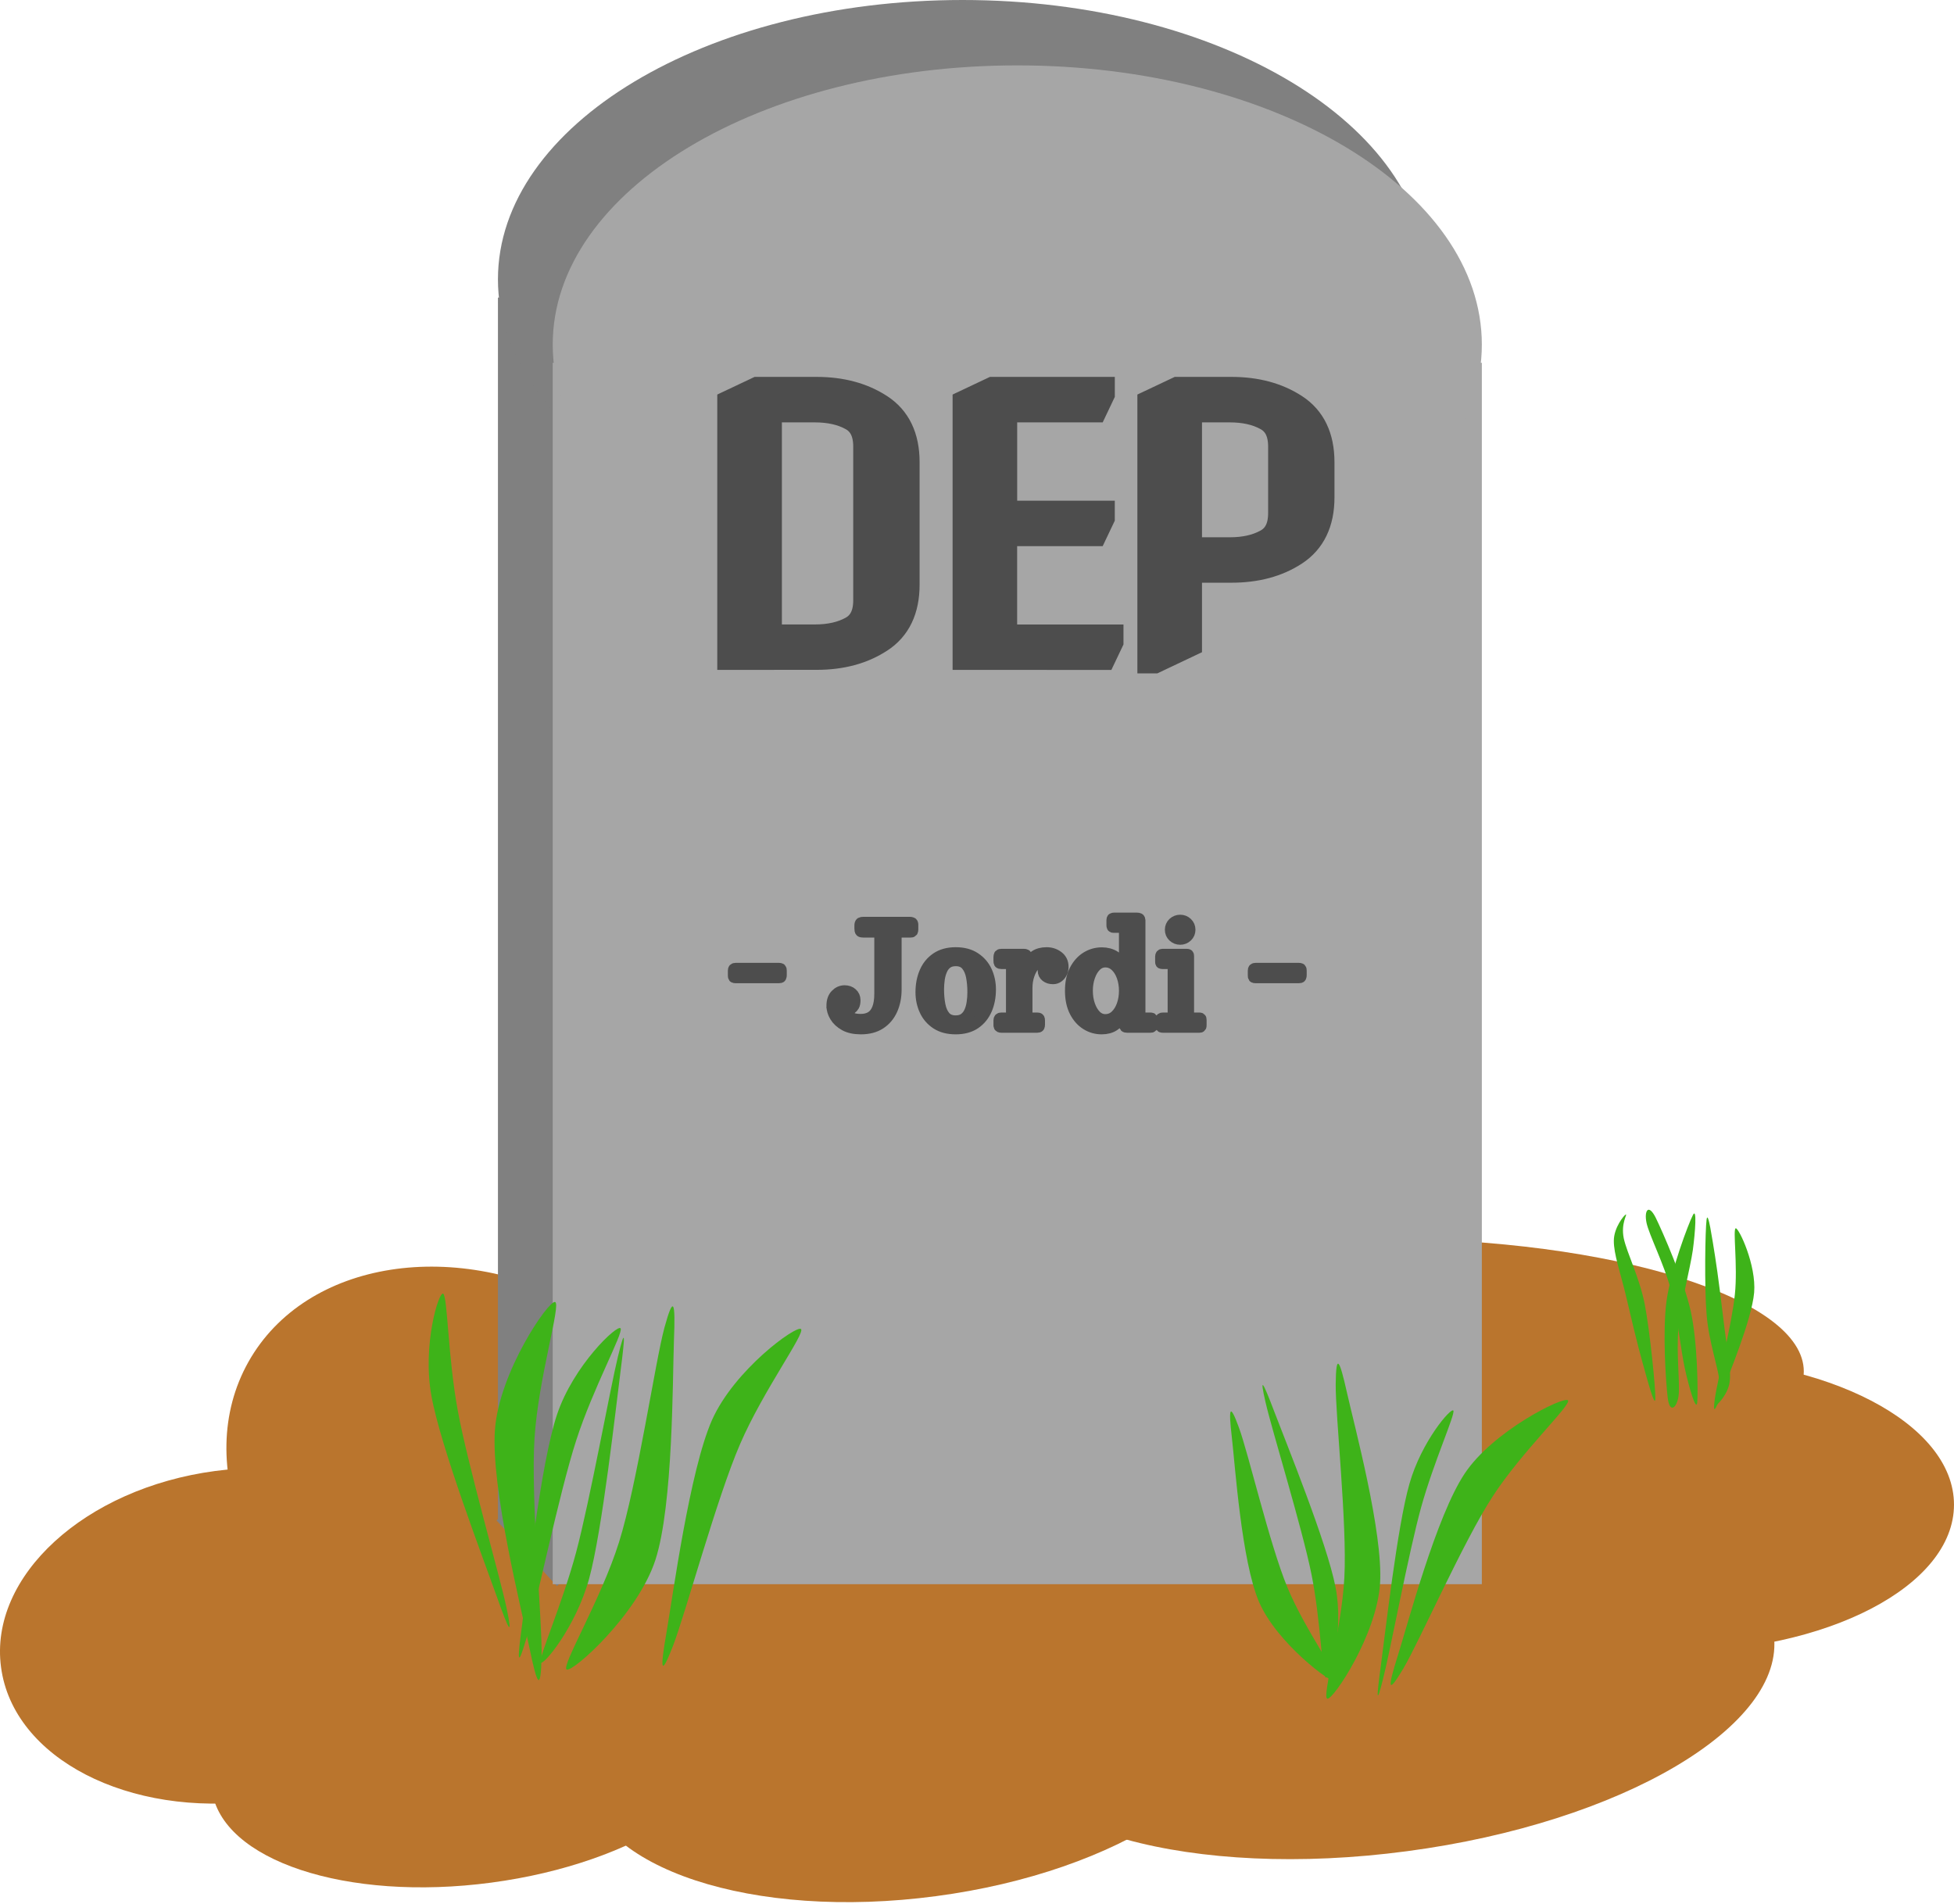 <?xml version="1.0" encoding="UTF-8" standalone="no"?>
<!-- Created with Inkscape (http://www.inkscape.org/) -->

<svg
   width="68.825mm"
   height="67.051mm"
   viewBox="0 0 243.867 237.583"
   id="svg2"
   version="1.1"
   xmlns="http://www.w3.org/2000/svg"
   >
  <defs
     id="defs4">
    <rect
       x="20"
       y="-81.071"
       width="227.5"
       height="42.143"
       id="rect1" />
    <clipPath
       id="clipEmfPath1"
       clipPathUnits="userSpaceOnUse">
      <path
         id="path3366"
         d="M 5.001,-2.501 H 875.2 V 845.193 H 5.001 Z" />
    </clipPath>
    <rect
       x="20"
       y="-81.071"
       width="227.5"
       height="42.143"
       id="rect1-5" />
  </defs>
  <g
     id="layer1"
     transform="translate(-222.295,-381.119)">
    <path
       transform="matrix(0.282,0,0,0.282,219.977,380.832)"
       id="path3369"
       d="m 403.608,698.363 c -81.034,10.784 -142.455,51.262 -137.219,90.411 5.157,39.15 75.017,62.202 156.051,51.418 80.956,-10.705 142.377,-51.183 137.219,-90.411 -5.235,-39.15 -75.095,-62.124 -156.051,-51.418 z"
       clip-path="url(#clipEmfPath1)"
       style="fill:#ba752d;fill-opacity:1;fill-rule:evenodd;stroke:none" />
    <path
       id="path3371"
       d="m 392.437,570.979 c -26.795,3.551 -47.283,15.658 -45.761,27.038 1.5,11.358 24.435,17.709 51.231,14.137 26.795,-3.551 47.283,-15.658 45.761,-27.016 -1.5,-11.38 -24.435,-17.709 -51.231,-14.159 z"
       style="fill:#ba752d;fill-opacity:1;fill-rule:evenodd;stroke:none" />
    <path
       id="path3373"
       d="m 253.3,551.086 c -7.145,12.725 0.11,30.412 16.253,39.476 16.121,9.086 34.999,6.131 42.167,-6.594 7.168,-12.725 -0.088,-30.412 -16.231,-39.498 -16.121,-9.086 -35.021,-6.131 -42.189,6.616 z"
       style="fill:#ba752d;fill-opacity:1;fill-rule:evenodd;stroke:none" />
    <path
       id="path3375"
       d="m 321.931,529.628 c -20.355,3.44 -35.264,15.504 -33.323,26.927 1.919,11.446 19.98,17.93 40.314,14.489 20.334,-3.44 35.264,-15.504 33.323,-26.927 -1.941,-11.446 -19.981,-17.93 -40.314,-14.489 z"
       style="fill:#ba752d;fill-opacity:1;fill-rule:evenodd;stroke:none" />
    <path
       id="path3377"
       d="m 430.81,550.535 c -19.54,0 -35.374,8.226 -35.374,18.371 0,10.145 15.834,18.371 35.374,18.371 19.517,0 35.352,-8.226 35.352,-18.371 0,-10.144 -15.835,-18.371 -35.352,-18.371 z"
       style="fill:#ba752d;fill-opacity:1;fill-rule:evenodd;stroke:none" />
    <path
       id="path3379"
       d="m 394.334,535.693 c -29.309,0 -53.083,7.432 -53.083,16.584 0,9.174 23.774,16.606 53.083,16.606 29.331,0 53.083,-7.432 53.083,-16.606 0,-9.152 -23.752,-16.584 -53.083,-16.584 z"
       style="fill:#ba752d;fill-opacity:1;fill-rule:evenodd;stroke:none" />
    <path
       transform="matrix(0.282,0,0,0.282,219.977,380.832)"
       id="path3381"
       d="M 103.461,652.024 C 45.792,659.682 3.282,698.597 8.674,738.841 13.988,779.163 65.171,805.575 122.841,797.917 180.588,790.259 223.02,751.422 217.706,711.1 212.314,670.778 161.209,644.366 103.461,652.024 Z"
       clip-path="url(#clipEmfPath1)"
       style="fill:#ba752d;fill-opacity:1;fill-rule:evenodd;stroke:none" />
    <path
       id="path3383"
       d="m 279.368,584.233 c -18.084,2.404 -31.801,11.49 -30.633,20.267 1.169,8.799 16.783,13.982 34.867,11.578 18.084,-2.404 31.801,-11.468 30.633,-20.267 -1.169,-8.799 -16.783,-13.982 -34.867,-11.578 z"
       style="fill:#ba752d;fill-opacity:1;fill-rule:evenodd;stroke:none" />
    <path
       id="path3385"
       d="m 332.958,548.396 c -53.767,10.85 -94.853,32.088 -91.765,47.415 3.11,15.349 49.202,18.988 102.969,8.116 53.767,-10.85 94.853,-32.066 91.765,-47.415 -3.11,-15.327 -49.202,-18.966 -102.969,-8.116 z"
       style="fill:#ba752d;fill-opacity:1;fill-rule:evenodd;stroke:none" />
    <path
       id="path3387"
       d="m 323.1,535.142 -38.837,35.727 7.542,8.204 38.837,-35.727 z"
       style="fill:#808080;fill-opacity:1;fill-rule:evenodd;stroke:none" />
    <path
       id="path3389"
       d="m 284.44,418.257 v 152.435 h 115.958 v -152.435 z"
       style="fill:#808080;fill-opacity:1;fill-rule:evenodd;stroke:none" />
    <path
       id="path3391"
       d="m 342.419,381.119 c -32.022,0 -57.979,15.614 -57.979,34.867 0,19.253 25.957,34.845 57.979,34.845 32.022,0 57.979,-15.592 57.979,-34.845 0,-19.253 -25.957,-34.867 -57.979,-34.867 z"
       style="fill:#808080;fill-opacity:1;fill-rule:evenodd;stroke:none" />
    <path
       id="path3393"
       d="m 291.277,426.395 v 152.435 h 115.958 v -152.435 z"
       style="fill:#a6a6a6;fill-opacity:1;fill-rule:evenodd;stroke:none" />
    <path
       id="path3395"
       d="m 349.256,389.279 c -32.022,0 -57.979,15.592 -57.979,34.845 0,19.253 25.957,34.845 57.979,34.845 32.022,0 57.979,-15.592 57.979,-34.845 0,-19.253 -25.957,-34.845 -57.979,-34.845 z"
       style="fill:#a6a6a6;fill-opacity:1;fill-rule:evenodd;stroke:none" />
    <path
       id="path3397"
       d="m 305.215,546.83 c 1.147,-4.19 1.389,-3.286 1.191,1.544 -0.176,4.83 -0.088,20.576 -2.316,27.435 -2.228,6.837 -10.321,14.048 -11.071,13.673 -0.75,-0.353 4.256,-8.667 6.528,-15.879 2.272,-7.234 4.521,-22.561 5.668,-26.773 z"
       style="fill:#3eb319;fill-opacity:1;fill-rule:evenodd;stroke:none" />
    <path
       id="path3399"
       d="m 289.887,587.938 c -0.11,4.367 -0.551,3.529 -1.522,-1.191 -0.97,-4.742 -4.83,-20.003 -4.301,-27.192 0.529,-7.19 6.66,-16.121 7.498,-15.945 0.816,0.176 -2.073,9.439 -2.558,17.003 -0.485,7.542 0.993,22.98 0.882,27.324 z"
       style="fill:#3eb319;fill-opacity:1;fill-rule:evenodd;stroke:none" />
    <path
       id="path3401"
       d="m 299.415,550.425 c 0.926,-3.793 0.926,-2.845 0.331,1.786 -0.595,4.609 -2.272,19.87 -3.926,25.935 -1.676,6.065 -5.778,10.983 -6.065,10.454 -0.265,-0.551 2.713,-7.322 4.433,-13.717 1.72,-6.417 4.301,-20.686 5.227,-24.457 z"
       style="fill:#3eb319;fill-opacity:1;fill-rule:evenodd;stroke:none" />
    <path
       id="path3403"
       d="m 285.499,581.719 c 0.816,3.859 0.353,3.043 -1.213,-1.367 -1.566,-4.411 -7.057,-18.79 -8.16,-25.097 -1.125,-6.285 0.926,-12.99 1.477,-12.681 0.551,0.331 0.595,7.984 1.83,14.622 1.213,6.638 5.249,20.664 6.065,24.523 z"
       style="fill:#3eb319;fill-opacity:1;fill-rule:evenodd;stroke:none" />
    <path
       id="path3405"
       d="m 287.991,585.6 c -1.125,3.837 -1.169,2.889 -0.529,-1.764 0.618,-4.653 2.294,-20.003 4.345,-26.156 2.051,-6.153 7.542,-11.314 7.939,-10.784 0.397,0.529 -3.441,7.476 -5.536,13.982 -2.117,6.506 -5.094,20.907 -6.219,24.722 z"
       style="fill:#3eb319;fill-opacity:1;fill-rule:evenodd;stroke:none" />
    <path
       id="path3407"
       d="m 306.273,586.571 c -1.522,3.903 -1.61,2.977 -0.794,-1.742 0.816,-4.698 2.889,-20.157 5.668,-26.465 2.801,-6.307 10.52,-11.865 11.115,-11.38 0.573,0.507 -4.742,7.719 -7.609,14.379 -2.889,6.66 -6.859,21.304 -8.38,25.207 z"
       style="fill:#3eb319;fill-opacity:1;fill-rule:evenodd;stroke:none" />
    <path
       id="path3409"
       d="m 435.287,533.311 c -0.176,1.213 -0.287,8.469 0,11.865 0.265,3.396 1.455,6.594 1.632,8.491 0.177,1.897 -0.772,2.955 -0.573,2.911 0.22,-0.022 1.654,-1.456 1.83,-3.066 0.198,-1.632 -0.353,-4.08 -0.662,-6.682 -0.309,-2.602 -0.816,-6.704 -1.169,-8.909 -0.353,-2.183 -0.882,-5.822 -1.059,-4.609 z"
       style="fill:#3eb319;fill-opacity:1;fill-rule:evenodd;stroke:none" />
    <path
       id="path3411"
       d="m 428.891,555.696 c 0.044,-1.235 -0.684,-8.469 -1.323,-11.799 -0.662,-3.352 -2.228,-6.395 -2.624,-8.248 -0.375,-1.875 0.485,-3.021 0.265,-2.955 -0.199,0.044 -1.5,1.632 -1.5,3.264 -0.022,1.632 0.816,4.014 1.433,6.55 0.595,2.536 1.544,6.572 2.161,8.711 0.595,2.139 1.544,5.69 1.588,4.477 z"
       style="fill:#3eb319;fill-opacity:1;fill-rule:evenodd;stroke:none" />
    <path
       id="path3413"
       d="m 433.567,532.782 c -0.551,1.059 -2.757,6.903 -3.286,10.718 -0.507,3.793 -0.088,10.1 0.154,12.085 0.243,1.985 1.125,1.257 1.345,-0.198 0.221,-1.456 -0.309,-5.491 0,-8.535 0.287,-3.021 1.456,-7.432 1.786,-9.704 0.309,-2.294 0.529,-5.425 0,-4.367 z"
       style="fill:#3eb319;fill-opacity:1;fill-rule:evenodd;stroke:none" />
    <path
       id="path3415"
       d="m 434.118,556.159 c 0.11,-1.213 0.044,-7.586 -0.816,-11.424 -0.86,-3.837 -3.462,-9.792 -4.367,-11.644 -0.926,-1.83 -1.456,-0.838 -1.147,0.64 0.309,1.477 2.206,5.204 2.999,8.226 0.794,3.043 1.279,7.675 1.786,9.968 0.507,2.316 1.411,5.425 1.544,4.234 z"
       style="fill:#3eb319;fill-opacity:1;fill-rule:evenodd;stroke:none" />
    <path
       id="path3417"
       d="m 436.324,555.607 c -0.287,2.073 0,1.698 0.816,-0.485 0.816,-2.205 3.771,-9.219 4.08,-12.681 0.287,-3.44 -1.897,-8.05 -2.294,-8.028 -0.397,0.044 0.265,4.609 -0.11,8.248 -0.353,3.617 -2.206,10.851 -2.492,12.946 z"
       style="fill:#3eb319;fill-opacity:1;fill-rule:evenodd;stroke:none" />
    <path
       id="path3419"
       d="m 397.443,589.349 c -1.985,3.33 -1.985,2.492 -0.706,-1.566 1.279,-4.058 4.808,-17.444 8.358,-22.76 3.529,-5.315 12.284,-9.637 12.88,-9.152 0.573,0.463 -5.756,6.395 -9.395,12.019 -3.661,5.624 -9.174,18.15 -11.137,21.458 z"
       style="fill:#3eb319;fill-opacity:1;fill-rule:evenodd;stroke:none" />
    <path
       id="path3421"
       d="m 388.997,553.843 c 0.044,-3.859 0.463,-3.132 1.389,1.014 0.926,4.146 4.543,17.511 4.146,23.884 -0.397,6.373 -5.822,14.511 -6.572,14.379 -0.75,-0.132 1.764,-8.424 2.117,-15.129 0.353,-6.704 -1.125,-20.289 -1.081,-24.149 z"
       style="fill:#3eb319;fill-opacity:1;fill-rule:evenodd;stroke:none" />
    <path
       id="path3423"
       d="m 394.907,590.65 c -0.838,3.33 -0.838,2.492 -0.287,-1.566 0.551,-4.058 2.051,-17.444 3.573,-22.759 1.499,-5.315 5.249,-9.638 5.491,-9.152 0.243,0.463 -2.448,6.396 -4.014,12.019 -1.566,5.646 -3.903,18.15 -4.764,21.458 z"
       style="fill:#3eb319;fill-opacity:1;fill-rule:evenodd;stroke:none" />
    <path
       id="path3425"
       d="m 380.241,556.137 c -0.772,-3.374 -0.353,-2.646 1.103,1.191 1.456,3.837 6.572,16.364 7.631,21.877 1.081,5.536 -0.706,11.534 -1.213,11.269 -0.485,-0.265 -0.618,-7.035 -1.786,-12.857 -1.169,-5.822 -4.962,-18.084 -5.734,-21.48 z"
       style="fill:#3eb319;fill-opacity:1;fill-rule:evenodd;stroke:none" />
    <path
       id="path3427"
       d="m 376.911,559.268 c -1.147,-3.132 -1.301,-2.448 -0.882,1.191 0.419,3.617 1.213,15.482 3.396,20.576 2.183,5.116 9.108,10.299 9.704,10.012 0.595,-0.309 -3.926,-6.418 -6.153,-11.799 -2.227,-5.359 -4.896,-16.849 -6.065,-19.98 z"
       style="fill:#3eb319;fill-opacity:1;fill-rule:evenodd;stroke:none" />
    <path
       style="font-family:'Nova Flat Slim';-inkscape-font-specification:'Nova Flat Slim';letter-spacing:0px;white-space:pre;fill:#4d4d4d;stroke:#4d4d4d;stroke-linecap:round"
       d="m 22.344,-70.5 h 1.611 q 0.744,0 1.26,-0.281 0.527,-0.281 0.527,-1.031 v -5.168 q 0,-0.75 -0.527,-1.031 -0.516,-0.281 -1.26,-0.281 H 22.344 Z m -1.172,0.527 v -8.438 l 0.867,-0.41 h 1.975 q 1.225,0 2.092,0.562 0.867,0.562 0.867,1.805 0,0 0,4.113 0,1.248 -0.867,1.805 -0.861,0.562 -2.092,0.562 z m 7.91,0 v -8.438 l 0.867,-0.41 h 3.586 v 0.059 l -0.223,0.469 h -3.059 v 3.633 h 3.281 v 0.059 l -0.223,0.469 h -3.059 v 3.633 h 3.574 v 0.059 l -0.223,0.469 z m 7.383,-3.457 h 1.436 q 0.744,0 1.26,-0.281 0.527,-0.281 0.527,-1.031 v -2.238 q 0,-0.75 -0.527,-1.031 -0.516,-0.281 -1.26,-0.281 h -1.436 z m -1.113,3.574 h -0.059 v -8.555 l 0.867,-0.41 h 1.799 q 1.225,0 2.092,0.562 0.867,0.562 0.867,1.805 v 1.184 q 0,1.236 -0.867,1.805 -0.861,0.562 -2.092,0.562 h -1.494 v 2.52 z"
       id="text1"
       transform="matrix(3.713,0,0,3.713,235.057,722.676)"
       aria-label="DEP" />
    <path
       d="m 20.894,-75.645 q -0.102,0 -0.138,0.036 -0.036,0.03 -0.036,0.138 v 0.396 q 0,0.12 0.024,0.156 0.024,0.03 0.144,0.03 h 3.738 q 0.126,0 0.15,-0.042 0.024,-0.048 0.024,-0.162 v -0.378 q 0,-0.114 -0.03,-0.144 -0.024,-0.03 -0.132,-0.03 z m 8.328,3.204 q 0,0.456 0.27,0.906 0.27,0.45 0.816,0.756 0.546,0.3 1.386,0.3 0.984,0 1.65,-0.432 0.672,-0.438 1.014,-1.2 0.348,-0.762 0.348,-1.746 v -4.656 q 0,-0.192 0.036,-0.252 0.042,-0.06 0.228,-0.06 h 0.984 q 0.126,0 0.156,-0.036 0.036,-0.042 0.036,-0.174 v -0.396 q 0,-0.132 -0.066,-0.156 -0.066,-0.03 -0.18,-0.03 h -3.966 q -0.168,0 -0.234,0.036 -0.066,0.036 -0.066,0.222 v 0.24 q 0,0.192 0.048,0.246 0.048,0.048 0.234,0.048 h 1.134 q 0.21,0 0.252,0.072 0.048,0.072 0.048,0.282 v 4.974 q 0,0.816 -0.204,1.314 -0.198,0.492 -0.57,0.72 -0.372,0.222 -0.882,0.222 -0.468,0 -0.708,-0.096 -0.234,-0.096 -0.324,-0.222 -0.084,-0.126 -0.084,-0.228 0,-0.186 0.09,-0.27 0.09,-0.09 0.198,-0.168 0.114,-0.084 0.204,-0.234 0.09,-0.156 0.09,-0.462 0,-0.36 -0.252,-0.576 -0.246,-0.216 -0.618,-0.216 -0.426,0 -0.75,0.336 -0.318,0.33 -0.318,0.936 z m 9.144,-1.416 q 0,-0.456 0.066,-0.9 0.066,-0.444 0.228,-0.804 0.162,-0.366 0.456,-0.582 0.3,-0.216 0.756,-0.216 0.612,0 0.936,0.384 0.33,0.384 0.45,1.008 0.12,0.624 0.12,1.35 0,0.456 -0.066,0.9 -0.06,0.444 -0.228,0.81 -0.162,0.36 -0.456,0.576 -0.294,0.216 -0.756,0.216 -0.612,0 -0.942,-0.384 -0.324,-0.384 -0.444,-1.008 -0.12,-0.624 -0.12,-1.35 z m -1.464,0.246 q 0,0.84 0.33,1.554 0.33,0.714 0.99,1.146 0.66,0.432 1.65,0.432 0.99,0 1.65,-0.444 0.66,-0.45 0.99,-1.212 0.33,-0.762 0.33,-1.722 0,-0.84 -0.33,-1.554 -0.33,-0.714 -0.99,-1.146 -0.66,-0.438 -1.65,-0.438 -0.99,0 -1.65,0.45 -0.66,0.444 -0.99,1.212 -0.33,0.762 -0.33,1.722 z m 7.806,-2.268 v 4.308 q 0,0.132 -0.054,0.174 -0.054,0.036 -0.192,0.036 h -0.654 q -0.096,0 -0.138,0.036 -0.042,0.03 -0.042,0.132 v 0.444 q 0,0.084 0.048,0.108 0.048,0.024 0.138,0.024 h 3.096 q 0.108,0 0.132,-0.042 0.03,-0.042 0.03,-0.15 v -0.348 q 0,-0.114 -0.024,-0.156 -0.018,-0.048 -0.132,-0.048 h -0.726 q -0.138,0 -0.168,-0.048 -0.03,-0.054 -0.03,-0.192 v -2.376 q 0,-0.618 0.186,-1.152 0.186,-0.54 0.504,-0.87 0.324,-0.33 0.714,-0.33 0.198,0 0.264,0.042 0.072,0.042 0.072,0.126 0,0.072 -0.072,0.144 -0.072,0.072 -0.144,0.198 -0.072,0.12 -0.072,0.348 0,0.3 0.234,0.486 0.234,0.18 0.582,0.18 0.252,0 0.438,-0.138 0.192,-0.138 0.3,-0.366 0.108,-0.228 0.108,-0.492 0,-0.558 -0.42,-0.876 -0.42,-0.318 -0.972,-0.318 -0.618,0 -1.014,0.276 -0.39,0.276 -0.618,0.69 -0.072,0.144 -0.096,0.126 -0.024,-0.018 -0.024,-0.174 v -0.606 q 0,-0.12 -0.06,-0.144 -0.054,-0.03 -0.156,-0.03 h -1.92 q -0.126,0 -0.162,0.042 -0.036,0.042 -0.036,0.174 v 0.306 q 0,0.132 0.024,0.18 0.03,0.042 0.162,0.042 h 0.684 q 0.138,0 0.174,0.048 0.036,0.042 0.036,0.186 z m 6.492,2.142 q 0,-0.666 0.198,-1.236 0.198,-0.576 0.552,-0.924 0.354,-0.354 0.828,-0.354 0.51,0 0.888,0.354 0.378,0.348 0.582,0.924 0.204,0.57 0.204,1.236 0,0.666 -0.204,1.242 -0.204,0.57 -0.582,0.924 -0.378,0.348 -0.888,0.348 -0.474,0 -0.828,-0.348 -0.354,-0.354 -0.552,-0.924 -0.198,-0.576 -0.198,-1.242 z m -1.404,0 q 0,1.032 0.366,1.764 0.366,0.726 0.972,1.11 0.606,0.384 1.326,0.384 0.636,0 1.068,-0.288 0.432,-0.294 0.768,-0.822 0.084,-0.126 0.12,-0.09 0.036,0.03 0.036,0.18 v 0.666 q 0,0.132 0.036,0.174 0.036,0.042 0.168,0.042 h 1.992 q 0.114,0 0.138,-0.03 0.03,-0.03 0.03,-0.15 v -0.402 q 0,-0.114 -0.036,-0.138 -0.036,-0.024 -0.15,-0.024 h -0.678 q -0.138,0 -0.18,-0.03 -0.036,-0.036 -0.036,-0.174 v -8.232 q 0,-0.12 -0.06,-0.15 -0.06,-0.03 -0.174,-0.03 h -1.974 q -0.078,0 -0.12,0.024 -0.036,0.024 -0.036,0.108 v 0.456 q 0,0.084 0.018,0.12 0.024,0.036 0.102,0.036 h 0.774 q 0.114,0 0.15,0.024 0.036,0.018 0.036,0.138 v 3.03 q 0,0.24 -0.024,0.27 -0.018,0.024 -0.084,-0.096 -0.294,-0.528 -0.768,-0.822 -0.468,-0.294 -1.098,-0.294 -0.726,0 -1.338,0.384 -0.606,0.384 -0.978,1.11 -0.366,0.726 -0.366,1.752 z m 8.616,-5.262 q 0,0.336 0.24,0.564 0.246,0.228 0.582,0.228 0.336,0 0.576,-0.228 0.24,-0.228 0.24,-0.564 0,-0.342 -0.24,-0.57 -0.24,-0.228 -0.576,-0.228 -0.336,0 -0.582,0.228 -0.24,0.228 -0.24,0.57 z m 0.096,2.886 q 0.144,0 0.144,0.144 v 4.446 q 0,0.096 -0.024,0.132 -0.018,0.03 -0.12,0.03 h -0.744 q -0.108,0 -0.15,0.03 -0.042,0.03 -0.042,0.15 v 0.42 q 0,0.096 0.036,0.12 0.042,0.024 0.144,0.024 h 3.132 q 0.09,0 0.108,-0.03 0.018,-0.03 0.018,-0.12 v -0.468 q 0,-0.09 -0.03,-0.108 -0.03,-0.018 -0.114,-0.018 h -0.81 q -0.072,0 -0.102,-0.03 -0.024,-0.036 -0.024,-0.114 v -5.226 q 0,-0.078 -0.024,-0.102 -0.018,-0.024 -0.09,-0.024 h -2.094 q -0.15,0 -0.15,0.156 v 0.45 q 0,0.084 0.018,0.114 0.024,0.024 0.108,0.024 z m 7.23,0.468 q -0.102,0 -0.138,0.036 -0.036,0.03 -0.036,0.138 v 0.396 q 0,0.12 0.024,0.156 0.024,0.03 0.144,0.03 h 3.738 q 0.126,0 0.15,-0.042 0.024,-0.048 0.024,-0.162 v -0.378 q 0,-0.114 -0.03,-0.144 -0.024,-0.03 -0.132,-0.03 z"
       id="text1-7"
       style="font-weight:500;font-family:Besley;-inkscape-font-specification:'Besley Medium';letter-spacing:0px;white-space:pre;fill:#4d4d4d;stroke:#4d4d4d;stroke-linecap:round"
       transform="matrix(1.447,0,0,1.447,283.877,611.469)"
       aria-label="- Jordi -" />
  </g>
</svg>

